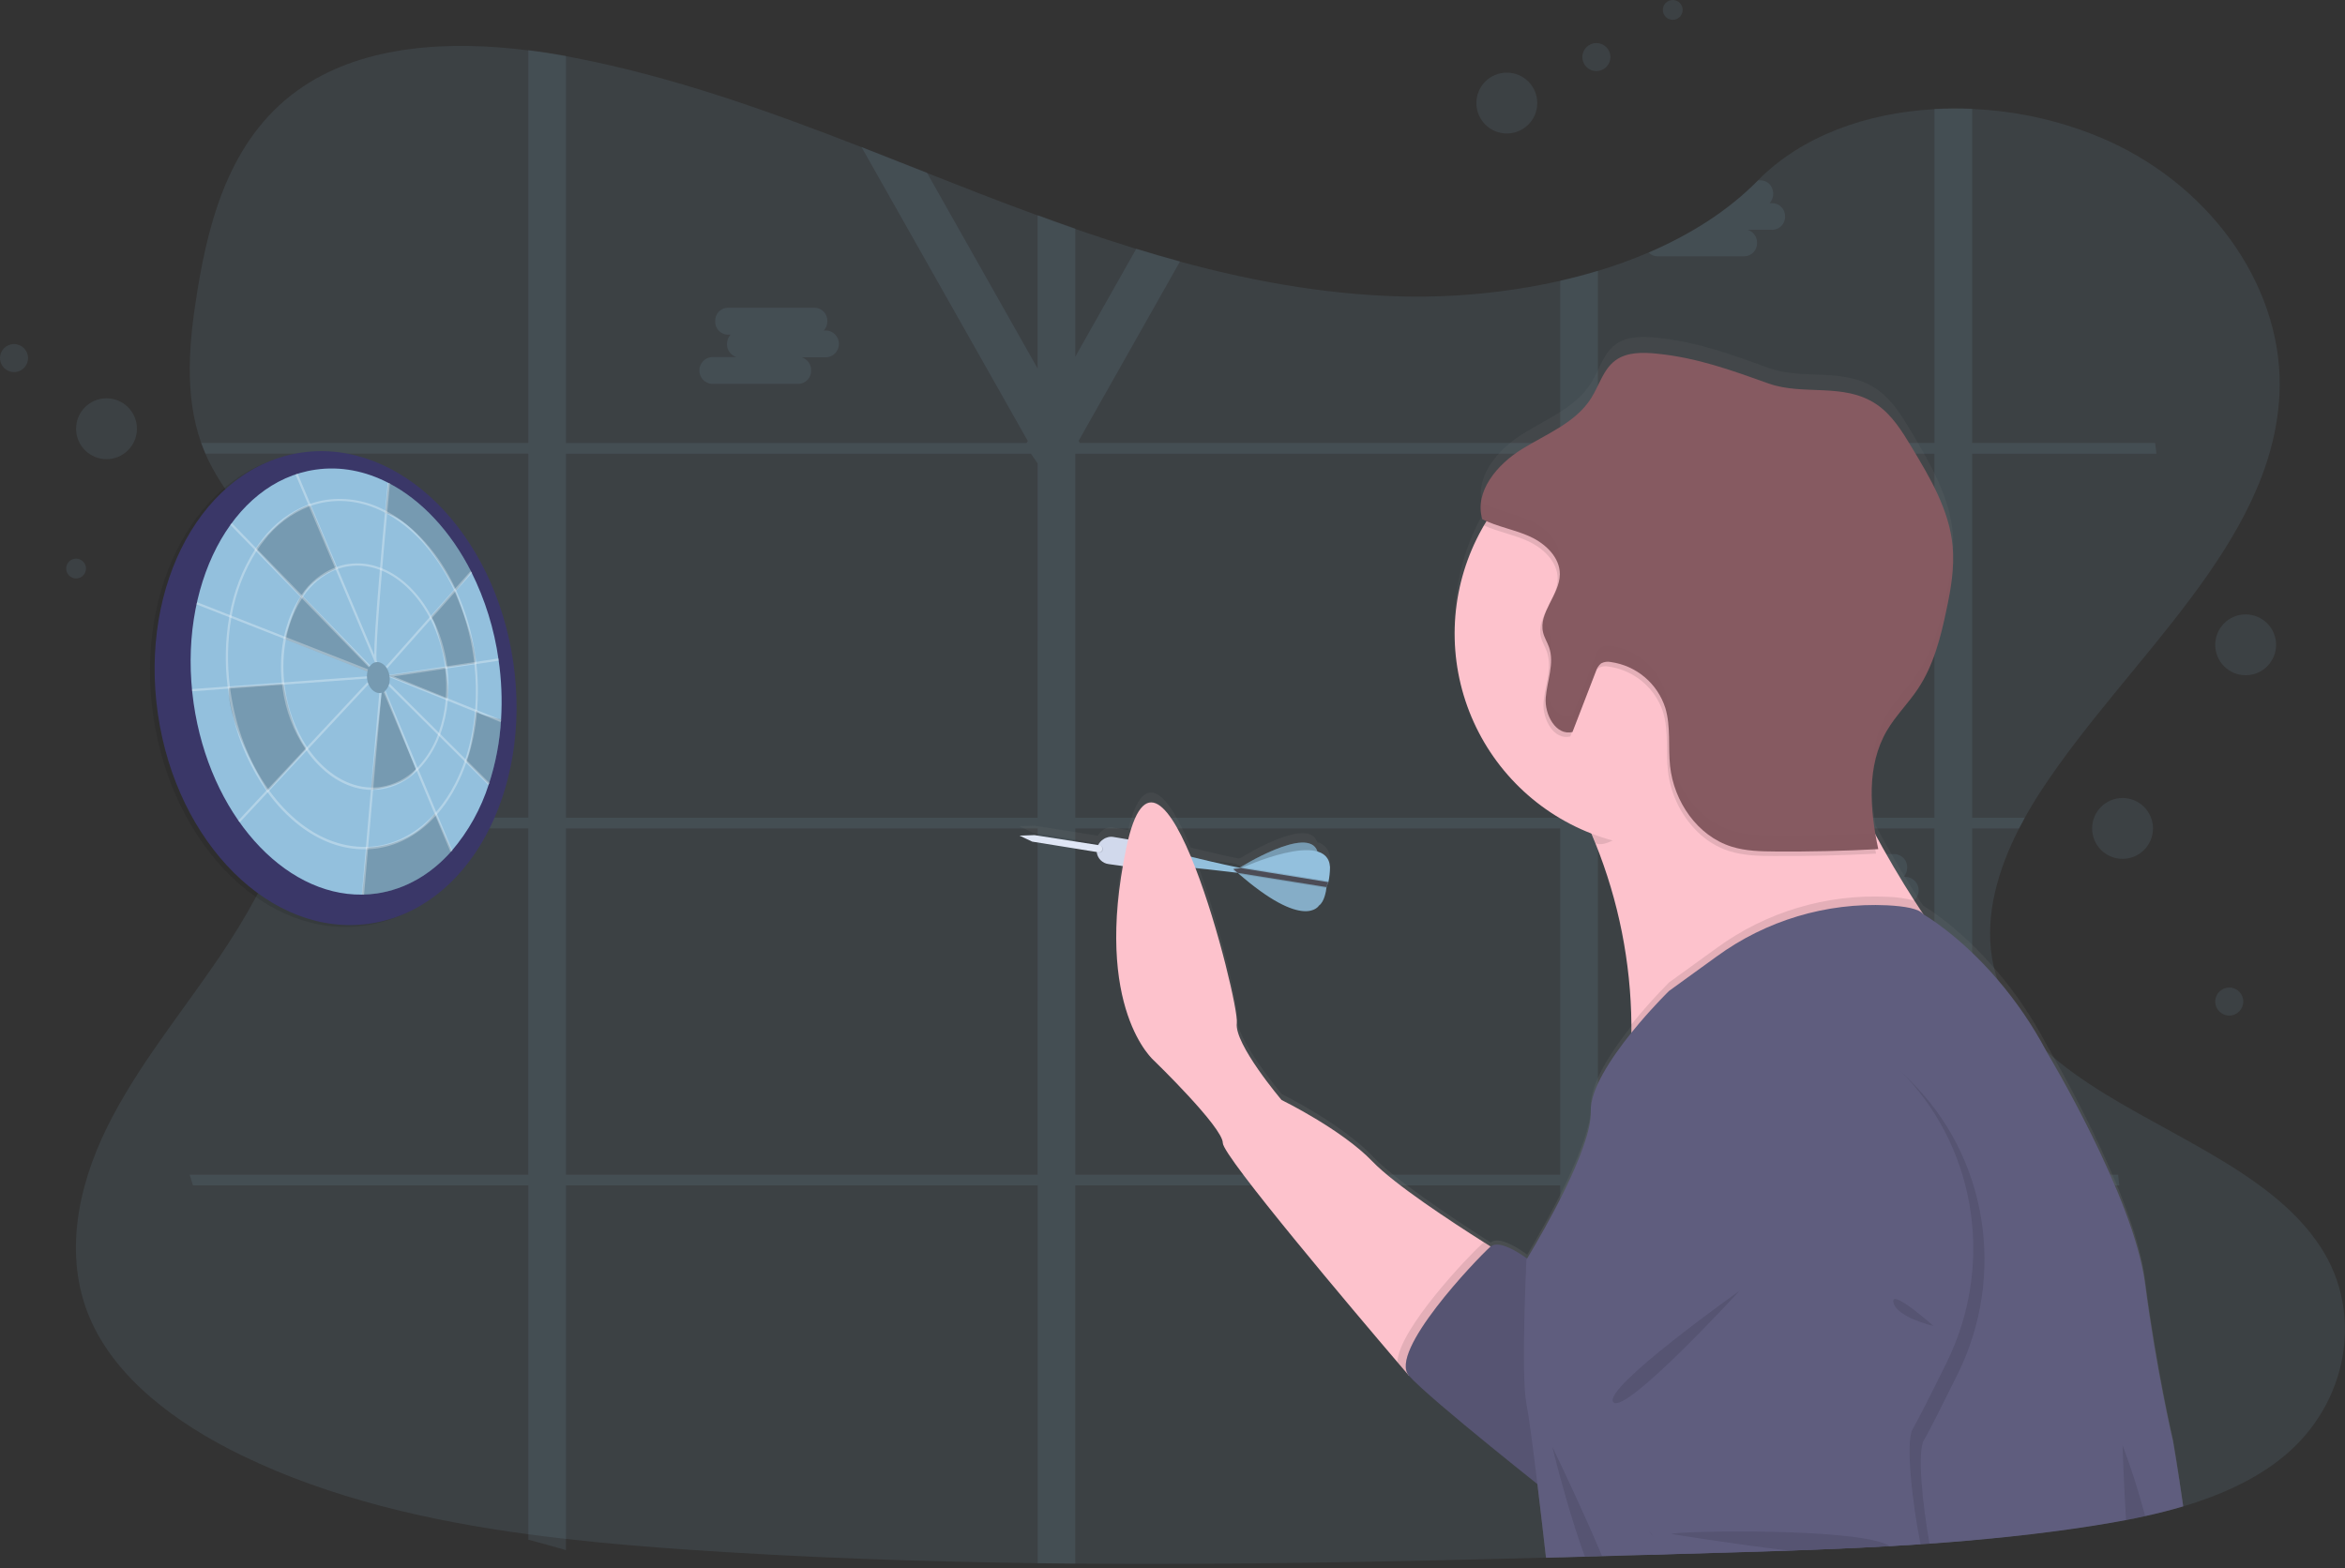 <svg width="450" height="301" viewBox="0 0 450 301" fill="none" xmlns="http://www.w3.org/2000/svg">
<rect x="0" y="0" width="450" height="301" fill="#333333" stroke="none"/>
<g clip-path="url(#clip0)">
<path opacity="0.1" d="M438.347 279.452C433.603 283.385 427.875 286.189 421.691 288.263C420.791 288.571 419.878 288.858 418.952 289.126C416.563 289.837 414.117 290.454 411.65 290.993C410.434 291.265 409.209 291.515 407.984 291.748C405.901 292.149 403.809 292.507 401.731 292.835C394.015 294.047 386.247 294.944 378.441 295.625C376.035 295.838 373.627 296.029 371.217 296.199L370.255 296.268L368.53 296.384L367.469 296.453C365.856 296.561 364.243 296.656 362.635 296.747C356.187 297.109 349.73 297.372 343.274 297.609C338.53 297.773 333.833 297.911 329.115 298.04L319.519 298.321L317.039 298.394L315.952 298.424C313.111 298.511 310.268 298.593 307.421 298.67L306.619 298.692L304.118 298.765L299.373 298.894L297.959 298.933L296.665 298.968C266.548 299.779 236.41 300.369 206.31 300.115C203.901 300.098 201.493 300.072 199.086 300.037C176.737 299.748 154.414 298.968 132.129 297.45C124.297 296.915 116.413 296.268 108.572 295.375C106.157 295.102 103.749 294.804 101.348 294.482C82.087 291.895 63.3 287.53 46.471 279.387C33.796 273.242 22.095 264.499 17.187 252.868C12.232 241.128 14.854 227.944 20.512 216.437C26.171 204.93 34.684 194.618 42.025 183.806C44.548 180.084 46.933 176.206 49.093 172.221C49.223 171.98 49.357 171.734 49.482 171.492C50.589 169.414 51.632 167.309 52.613 165.178C53.544 163.148 54.407 161.098 55.2 159.028C55.439 158.41 55.668 157.793 55.886 157.178C55.912 157.109 55.938 157.04 55.96 156.971C55.981 156.902 56.016 156.816 56.041 156.738C57.437 152.822 58.524 148.803 59.293 144.718L59.397 144.149C59.444 143.877 59.492 143.61 59.535 143.338C59.578 143.066 59.617 142.833 59.656 142.579C60.255 138.75 60.479 134.872 60.324 130.999C60.324 130.857 60.324 130.714 60.324 130.568C60.228 128.583 60.013 126.605 59.677 124.646C59.651 124.478 59.626 124.314 59.591 124.15C59.089 121.34 58.328 118.583 57.318 115.913C57.275 115.796 57.228 115.675 57.18 115.555C57.18 115.503 57.141 115.447 57.12 115.395C56.796 114.571 56.451 113.756 56.072 112.941C56.011 112.803 55.942 112.661 55.878 112.51C55.753 112.247 55.627 111.984 55.494 111.725C54.887 110.486 54.211 109.262 53.467 108.054C52.604 106.618 51.625 105.212 50.62 103.832L50.478 103.638L50.361 103.474C49.042 101.676 47.662 99.907 46.316 98.122C45.259 96.729 44.224 95.327 43.254 93.9L43.081 93.641C41.905 91.918 40.856 90.112 39.942 88.237C39.761 87.853 39.584 87.469 39.42 87.081C39.127 86.4 38.855 85.714 38.613 85.024C35.301 75.665 36.306 65.443 37.897 55.696C40.257 41.214 44.647 25.605 58.237 16.566C70.102 8.669 86.158 7.746 101.365 9.665C103.802 9.967 106.213 10.342 108.589 10.774L109.883 11.019C129.119 14.707 147.31 21.236 165.278 28.228C169.474 29.862 173.662 31.523 177.845 33.175C181.115 34.465 184.385 35.749 187.657 37.026C191.438 38.498 195.248 39.936 199.086 41.339C201.484 42.219 203.892 43.081 206.31 43.926C210.189 45.275 214.094 46.556 218.024 47.769C220.807 48.632 223.605 49.444 226.417 50.206C239.787 53.846 253.502 56.369 267.54 56.856C278.234 57.233 288.931 56.242 299.373 53.907C301.81 53.354 304.225 52.72 306.597 52.005C309.909 51.007 313.163 49.828 316.345 48.472C324.371 45.022 331.586 40.468 337.296 34.671L337.344 34.624C345.801 26.045 358.201 21.685 371.191 20.956C373.597 20.82 376.008 20.807 378.415 20.917C387.447 21.291 396.326 23.369 404.586 27.042C425.132 36.357 438.42 56.08 437.42 75.777C435.966 104.449 408.325 126.457 391.833 151.541C390.668 153.309 389.56 155.134 388.529 156.997C388.149 157.678 387.787 158.364 387.434 159.054C383.371 166.99 380.93 175.559 382.258 183.793C382.489 185.244 382.841 186.674 383.31 188.067C383.513 188.675 383.742 189.283 383.996 189.887C385.889 194.398 388.883 198.224 392.574 201.626C394.248 203.156 396.009 204.588 397.849 205.913C413.237 217.101 435.526 224.157 445.373 239.442C453.61 252.117 450.565 269.304 438.347 279.452Z" fill="#93C0DD"/>
<path opacity="0.1" d="M378.45 225.464V159.007H387.468C387.822 158.317 388.184 157.631 388.563 156.949H378.45V87.081H413.815C413.738 86.395 413.651 85.701 413.565 85.024H378.45V20.87C376.043 20.76 373.632 20.773 371.226 20.909V85.011H306.632V51.97C304.26 52.686 301.845 53.32 299.408 53.872V85.011H207.203L206.983 84.618L226.452 50.172C223.64 49.41 220.842 48.597 218.059 47.735L206.345 68.458V43.875C203.927 43.035 201.519 42.173 199.121 41.287V70.735L177.88 33.153C173.697 31.501 169.509 29.841 165.312 28.206L197.228 84.64L197.003 85.032H108.607V10.73C106.23 10.299 103.82 9.924 101.383 9.622V85.011H38.613C38.855 85.701 39.127 86.387 39.42 87.068H101.383V156.936H55.986C55.964 157.005 55.938 157.074 55.912 157.143C55.694 157.759 55.465 158.376 55.227 158.994H101.374V225.464H36.397C36.598 226.148 36.806 226.834 37.022 227.521H101.383V295.526C103.798 296.164 106.206 296.831 108.607 297.527V227.521H199.125V300.046C201.532 300.08 203.94 300.106 206.349 300.124V227.521H299.408V298.886L304.152 298.756L306.654 298.683V227.521H371.209V296.207C373.618 296.035 376.026 295.844 378.433 295.634V227.521H406.682C406.604 226.835 406.531 226.149 406.458 225.464H378.45ZM199.121 225.464H108.607V159.007H199.125L199.121 225.464ZM199.121 156.949H108.607V87.081H197.831L199.125 88.948L199.121 156.949ZM299.408 225.464H206.345V159.007H299.408V225.464ZM299.408 156.949H206.345V87.081H299.408V156.949ZM371.209 225.464H306.632V159.007H371.209V225.464ZM371.209 156.949H306.632V87.081H371.209V156.949Z" fill="#93C0DD"/>
<path opacity="0.1" d="M342.558 41.52C342.584 42.18 342.347 42.823 341.899 43.308C341.451 43.793 340.828 44.081 340.169 44.108H335.347C335.884 44.266 336.354 44.597 336.684 45.049C337.015 45.501 337.187 46.049 337.176 46.609C337.201 47.269 336.964 47.912 336.516 48.397C336.068 48.882 335.446 49.17 334.786 49.197H318.035C317.724 49.195 317.417 49.13 317.132 49.006C316.847 48.881 316.591 48.7 316.379 48.472C324.405 45.022 331.621 40.468 337.331 34.671L337.378 34.624H337.904C338.222 34.626 338.536 34.694 338.827 34.824C339.117 34.954 339.377 35.143 339.591 35.378C340.037 35.874 340.285 36.518 340.285 37.185C340.285 37.853 340.037 38.497 339.591 38.993H340.156C340.807 39.016 341.423 39.294 341.872 39.766C342.321 40.239 342.567 40.868 342.558 41.52Z" fill="#93C0DD"/>
<path opacity="0.1" d="M158.644 63.447H158.088C158.53 62.954 158.773 62.314 158.769 61.652C158.795 60.993 158.558 60.349 158.11 59.864C157.662 59.379 157.04 59.092 156.38 59.065H139.629C138.969 59.092 138.347 59.379 137.899 59.864C137.451 60.349 137.214 60.993 137.24 61.652C137.214 62.312 137.451 62.955 137.899 63.441C138.347 63.926 138.969 64.213 139.629 64.24H140.19C139.746 64.732 139.502 65.372 139.504 66.034C139.493 66.594 139.666 67.142 139.996 67.594C140.327 68.045 140.796 68.376 141.333 68.536H136.511C135.877 68.605 135.29 68.905 134.864 69.38C134.438 69.855 134.202 70.47 134.202 71.108C134.202 71.746 134.438 72.362 134.864 72.837C135.29 73.311 135.877 73.612 136.511 73.681H153.262C153.922 73.654 154.544 73.367 154.992 72.881C155.44 72.396 155.677 71.753 155.651 71.093C155.668 70.533 155.499 69.984 155.172 69.529C154.844 69.075 154.376 68.741 153.84 68.579H158.662C159.3 68.515 159.892 68.216 160.322 67.74C160.753 67.264 160.991 66.646 160.991 66.004C160.991 65.362 160.753 64.744 160.322 64.268C159.892 63.792 159.3 63.493 158.662 63.429L158.644 63.447Z" fill="#93C0DD"/>
<path opacity="0.1" d="M365.86 168.314H365.3C365.743 167.822 365.986 167.182 365.981 166.52C366.007 165.86 365.77 165.217 365.322 164.732C364.874 164.247 364.252 163.959 363.592 163.932H346.841C346.181 163.96 345.56 164.248 345.112 164.733C344.664 165.218 344.427 165.86 344.451 166.52C344.427 167.179 344.664 167.822 345.112 168.307C345.56 168.791 346.181 169.079 346.841 169.107H347.401C346.959 169.6 346.716 170.24 346.72 170.902C346.708 171.461 346.88 172.009 347.211 172.46C347.541 172.912 348.012 173.241 348.549 173.399H343.727C343.088 173.463 342.497 173.762 342.066 174.238C341.636 174.713 341.397 175.332 341.397 175.974C341.397 176.615 341.636 177.234 342.066 177.71C342.497 178.185 343.088 178.484 343.727 178.548H360.478C361.137 178.52 361.759 178.232 362.206 177.747C362.654 177.263 362.892 176.62 362.867 175.961C362.879 175.401 362.706 174.854 362.375 174.403C362.045 173.951 361.575 173.621 361.039 173.463H365.86C366.499 173.399 367.09 173.1 367.521 172.625C367.951 172.149 368.19 171.53 368.19 170.889C368.19 170.247 367.951 169.628 367.521 169.153C367.09 168.677 366.499 168.378 365.86 168.314Z" fill="#93C0DD"/>
<path opacity="0.1" d="M70.023 177.654C88.86 174.939 101.214 152.497 97.616 127.528C94.018 102.559 75.83 84.518 56.993 87.233C38.156 89.947 25.803 112.389 29.401 137.358C32.999 162.327 51.186 180.368 70.023 177.654Z" fill="black"/>
<path d="M70.915 177.285C89.752 174.571 102.105 152.129 98.507 127.16C94.909 102.19 76.722 84.15 57.885 86.864C39.048 89.578 26.694 112.02 30.292 136.989C33.89 161.959 52.078 180 70.915 177.285Z" fill="#3A3768"/>
<path d="M96.155 138.089C95.909 142.318 95.117 146.497 93.8 150.523C92.308 155.215 89.891 159.56 86.693 163.302C82.811 167.74 77.877 170.677 72.279 171.497C71.355 171.628 70.423 171.7 69.489 171.712C54.351 171.919 40.213 156.186 37.164 135.023C33.942 112.57 44.401 92.451 60.557 90.143C65.366 89.449 70.131 90.406 74.543 92.692C80.896 95.97 86.516 101.999 90.449 109.788C93.088 115.076 94.852 120.756 95.672 126.608C96.228 130.409 96.39 134.256 96.155 138.089Z" fill="#93C0DD"/>
<path d="M73.267 132.582L71.18 151.597C71.18 151.597 77.856 150.972 79.805 147.634L73.651 132.263L73.267 132.582Z" fill="#93C0DD"/>
<path opacity="0.2" d="M73.267 132.582L71.18 151.597C71.18 151.597 77.856 150.972 79.805 147.634L73.651 132.263L73.267 132.582Z" fill="black"/>
<path opacity="0.2" d="M43.892 131.948L54.394 131.24C54.394 131.24 55.485 139.219 58.802 143.709L51.345 151.817C51.345 151.817 43.612 139.495 43.892 131.948Z" fill="black"/>
<path opacity="0.3" d="M70.487 130.959L45.715 157.523L46.03 157.818L70.802 131.253L70.487 130.959Z" fill="white"/>
<path opacity="0.3" d="M36.87 132.69L36.836 132.258L71.287 129.748L71.322 130.175L36.87 132.69Z" fill="white"/>
<path opacity="0.2" d="M90.441 109.771L87.46 113.385C80.09 99.278 73.939 98.484 73.939 98.484L74.535 92.671C80.896 95.953 86.516 101.982 90.441 109.771Z" fill="black"/>
<path opacity="0.2" d="M57.84 114.252L71.443 128.485L70.49 128.886L54.67 122.666C54.67 122.666 55.938 117.607 57.84 114.252Z" fill="black"/>
<path opacity="0.3" d="M37.827 115.588L37.669 115.989L70.489 128.884L70.646 128.483L37.827 115.588Z" fill="white"/>
<path opacity="0.2" d="M74.393 129.666L85.485 128.096C85.485 128.096 86.266 132.685 85.852 134.027C85.839 134.068 85.823 134.108 85.804 134.147L74.393 129.666Z" fill="black"/>
<path opacity="0.2" d="M49.098 105.385C49.098 105.385 53.734 98.687 59.509 96.91L64.615 109.12C64.615 109.12 59.638 110.961 57.896 114.636L49.098 105.385Z" fill="black"/>
<path opacity="0.3" d="M72.512 127.363L72.141 127.316C72.059 127.316 71.968 127.29 71.908 127.031L56.705 91.062L57.102 90.894L71.813 125.707C71.813 123.771 72.046 119.458 72.853 109.844C73.564 101.357 74.392 92.774 74.401 92.688L74.832 92.731C73.599 105.501 71.951 124.646 72.279 126.802L72.512 127.363Z" fill="white"/>
<path opacity="0.3" d="M44.498 100.415L44.188 100.715L70.78 128.079L71.089 127.778L44.498 100.415Z" fill="white"/>
<path opacity="0.2" d="M82.621 118.466L87.266 113.204C87.266 113.204 91.678 124.085 91.182 127.32L85.666 128.096C85.666 128.096 83.682 118.759 82.621 118.466Z" fill="black"/>
<path opacity="0.3" d="M90.281 109.639L73.965 128.01L74.287 128.296L90.603 109.925L90.281 109.639Z" fill="white"/>
<path opacity="0.3" d="M85.869 128.291L85.843 128.062C85.843 127.993 85.843 127.928 85.813 127.864C85.783 127.799 85.813 127.687 85.779 127.596C85.338 124.446 84.373 121.392 82.924 118.561C82.876 118.47 82.829 118.38 82.777 118.289C82.757 118.244 82.734 118.201 82.708 118.16C80.388 113.847 77.058 110.625 73.345 109.103C73.207 109.042 73.069 108.99 72.913 108.939C70.991 108.204 68.914 107.968 66.875 108.253C66.117 108.361 65.372 108.544 64.65 108.801C64.594 108.815 64.539 108.834 64.486 108.857L64.24 108.947C61.643 110.018 59.424 111.837 57.866 114.174L57.818 114.244L57.693 114.429C57.666 114.463 57.642 114.499 57.62 114.537C57.439 114.808 57.262 115.085 57.094 115.373C56.926 115.662 56.775 115.926 56.624 116.236C55.65 118.105 54.939 120.099 54.51 122.162C54.476 122.304 54.446 122.451 54.42 122.593C53.888 125.367 53.775 128.205 54.084 131.012L54.109 131.266C54.109 131.322 54.109 131.383 54.131 131.439C54.161 131.676 54.191 131.913 54.226 132.151C54.791 136.284 56.28 140.238 58.582 143.718C58.608 143.761 58.638 143.8 58.668 143.843C58.698 143.886 58.776 144.002 58.836 144.08C58.983 144.296 59.134 144.511 59.293 144.71C62.312 148.725 66.354 151.282 70.589 151.584C70.774 151.584 70.964 151.606 71.154 151.61H71.585C72.093 151.606 72.6 151.567 73.103 151.494C75.692 151.088 78.088 149.881 79.956 148.043C80.069 147.94 80.181 147.832 80.288 147.72C82.049 145.896 83.421 143.733 84.321 141.363C84.381 141.216 84.437 141.07 84.493 140.932C85.247 138.863 85.731 136.706 85.934 134.514L85.973 134.061C86.129 132.139 86.094 130.206 85.869 128.291ZM84.183 140.604C84.131 140.755 84.075 140.906 84.019 141.035C83.159 143.361 81.839 145.489 80.138 147.293C80.03 147.405 79.922 147.517 79.81 147.621C77.986 149.45 75.626 150.649 73.073 151.045C72.603 151.115 72.129 151.152 71.654 151.157H71.223C66.793 151.067 62.55 148.397 59.431 144.119L59.164 143.743C59.078 143.623 58.996 143.502 58.918 143.377C56.681 139.971 55.236 136.107 54.687 132.069C54.653 131.84 54.623 131.611 54.597 131.387C54.597 131.241 54.562 131.098 54.549 130.956C54.247 128.214 54.353 125.442 54.864 122.731C54.89 122.585 54.916 122.442 54.95 122.3C55.37 120.25 56.074 118.268 57.042 116.413L57.327 115.891C57.529 115.533 57.758 115.184 57.961 114.852C58.025 114.752 58.09 114.653 58.159 114.558C58.173 114.533 58.189 114.508 58.207 114.485C59.723 112.184 61.896 110.392 64.443 109.34L64.848 109.189C66.309 108.684 67.857 108.48 69.398 108.589C70.596 108.68 71.775 108.944 72.896 109.374L73.328 109.542C76.942 111.061 80.172 114.252 82.423 118.492C82.497 118.625 82.566 118.763 82.635 118.901C84.012 121.655 84.93 124.615 85.352 127.665L85.391 127.928C85.391 127.98 85.391 128.036 85.391 128.088C85.391 128.14 85.412 128.265 85.421 128.355C85.645 130.191 85.69 132.044 85.555 133.889C85.555 133.936 85.555 133.983 85.555 134.027L85.529 134.341C85.351 136.478 84.898 138.583 84.183 140.604Z" fill="white"/>
<path opacity="0.2" d="M96.155 138.089C95.909 142.318 95.118 146.497 93.8 150.523L89.371 146.042C90.579 144.222 91.32 136.381 91.32 136.381L91.575 136.558C91.799 137.037 94.249 137.662 96.155 138.089Z" fill="black"/>
<path opacity="0.3" d="M74.779 131.23L74.475 131.536L93.664 150.626L93.969 150.32L74.779 131.23Z" fill="white"/>
<path opacity="0.3" d="M96.052 138.594L73.927 129.649L95.638 126.384L95.702 126.811L75.553 129.839L96.211 138.193L96.052 138.594Z" fill="white"/>
<path opacity="0.2" d="M86.693 163.32C82.812 167.758 77.878 170.695 72.28 171.514C71.355 171.646 70.423 171.718 69.489 171.73L70.395 162.673C70.395 162.673 78.689 162.798 83.493 156.104L86.693 163.32Z" fill="black"/>
<path opacity="0.3" d="M74.011 132.664L73.613 132.83L86.436 163.468L86.834 163.302L74.011 132.664Z" fill="white"/>
<path opacity="0.3" d="M72.788 132.983L69.429 171.696L69.858 171.733L73.218 133.02L72.788 132.983Z" fill="white"/>
<path opacity="0.3" d="M91.433 127.454C91.433 127.311 91.402 127.169 91.381 127.022C91.342 126.669 91.294 126.315 91.243 125.962C90.628 121.598 89.386 117.346 87.555 113.338V113.299L87.374 112.915C84.213 106.252 79.589 101.05 74.332 98.195C74.228 98.135 74.121 98.079 74.013 98.023L73.922 97.975C70.494 96.128 66.569 95.411 62.709 95.927C61.636 96.082 60.581 96.337 59.556 96.69L59.151 96.837C55.672 98.199 52.633 100.488 50.365 103.457C49.934 104 49.522 104.567 49.128 105.156C49.046 105.277 48.964 105.398 48.886 105.523C46.479 109.338 44.84 113.587 44.06 118.03C44.03 118.172 44.004 118.315 43.982 118.461C43.226 122.853 43.123 127.332 43.676 131.754C43.676 131.896 43.711 132.038 43.732 132.185C43.754 132.332 43.784 132.595 43.814 132.802C43.862 133.134 43.913 133.47 43.969 133.798C43.969 133.798 43.969 133.798 43.969 133.828C44.181 135.122 44.444 136.377 44.754 137.611C44.752 137.623 44.752 137.637 44.754 137.649C45.979 142.703 48.135 147.484 51.111 151.748C51.193 151.869 51.275 151.985 51.366 152.106C52.213 153.273 53.135 154.384 54.126 155.431C54.704 156.044 55.299 156.617 55.903 157.156C59.815 160.663 64.184 162.655 68.613 162.97C69.131 163.005 69.653 163.018 70.17 163.005H70.351C70.436 163.009 70.521 163.009 70.606 163.005C71.183 162.983 71.759 162.931 72.331 162.849C76.575 162.237 80.417 160.098 83.544 156.66C83.583 156.622 83.618 156.579 83.652 156.54L83.863 156.307C85.371 154.573 86.656 152.658 87.689 150.605C88.367 149.276 88.955 147.903 89.449 146.495C89.478 146.42 89.504 146.344 89.526 146.266C89.556 146.192 89.582 146.115 89.604 146.038C90.61 143.042 91.253 139.936 91.519 136.787C91.519 136.718 91.519 136.653 91.54 136.584C91.562 136.515 91.54 136.42 91.562 136.338C91.651 135.165 91.697 133.979 91.7 132.78C91.711 131.001 91.622 129.223 91.433 127.454ZM91.135 136.606C90.885 139.696 90.269 142.745 89.298 145.689C89.249 145.838 89.197 145.982 89.142 146.12C88.641 147.578 88.039 148.999 87.34 150.372C86.354 152.329 85.134 154.16 83.708 155.824C83.609 155.945 83.501 156.065 83.393 156.182C80.288 159.632 76.493 161.788 72.283 162.388C71.74 162.466 71.197 162.517 70.653 162.543H70.222C65.309 162.647 60.401 160.615 56.071 156.682C55.524 156.186 54.984 155.656 54.454 155.099C53.458 154.044 52.53 152.926 51.676 151.752L51.551 151.571L51.422 151.39C47.76 146.215 45.255 139.745 44.241 132.703C44.211 132.508 44.185 132.314 44.159 132.12C44.159 132.047 44.159 131.974 44.129 131.896C44.099 131.818 44.129 131.762 44.107 131.693C43.559 127.336 43.653 122.921 44.388 118.591L44.465 118.16C45.229 113.773 46.84 109.577 49.209 105.807C49.253 105.736 49.3 105.662 49.352 105.588C49.382 105.536 49.416 105.484 49.451 105.437C49.831 104.863 50.232 104.311 50.646 103.785C52.88 100.83 55.89 98.552 59.34 97.203L59.629 97.1L59.75 97.057C60.74 96.718 61.759 96.472 62.795 96.323C63.986 96.154 65.192 96.11 66.392 96.194C69.017 96.401 71.57 97.155 73.888 98.407L73.974 98.45L74.297 98.627C77.273 100.319 79.906 102.553 82.061 105.212C84.069 107.663 85.759 110.359 87.089 113.234C87.111 113.273 87.128 113.316 87.145 113.355L87.288 113.657C89.055 117.579 90.257 121.732 90.859 125.992C90.911 126.345 90.958 126.695 91.001 127.048C91.001 127.135 91.001 127.217 91.031 127.303C91.062 127.389 91.031 127.419 91.031 127.48C91.359 130.343 91.416 133.231 91.2 136.105C91.174 136.287 91.152 136.453 91.135 136.606Z" fill="white"/>
<path d="M73.027 133.004C74.213 132.833 74.984 131.372 74.748 129.74C74.513 128.109 73.361 126.925 72.175 127.096C70.99 127.267 70.219 128.728 70.454 130.359C70.689 131.991 71.841 133.175 73.027 133.004Z" fill="#93C0DD"/>
<path opacity="0.2" d="M73.027 133.004C74.213 132.833 74.984 131.372 74.748 129.74C74.513 128.109 73.361 126.925 72.175 127.096C70.99 127.267 70.219 128.728 70.454 130.359C70.689 131.991 71.841 133.175 73.027 133.004Z" fill="black"/>
<path opacity="0.1" d="M289.156 25.619C292.381 25.619 294.996 23.004 294.996 19.779C294.996 16.554 292.381 13.939 289.156 13.939C285.931 13.939 283.316 16.554 283.316 19.779C283.316 23.004 285.931 25.619 289.156 25.619Z" fill="#93C0DD"/>
<path opacity="0.1" d="M20.439 88.129C23.664 88.129 26.279 85.515 26.279 82.29C26.279 79.064 23.664 76.45 20.439 76.45C17.214 76.45 14.6 79.064 14.6 82.29C14.6 85.515 17.214 88.129 20.439 88.129Z" fill="#93C0DD"/>
<path opacity="0.1" d="M430.937 129.606C434.162 129.606 436.777 126.991 436.777 123.766C436.777 120.541 434.162 117.927 430.937 117.927C427.712 117.927 425.098 120.541 425.098 123.766C425.098 126.991 427.712 129.606 430.937 129.606Z" fill="#93C0DD"/>
<path opacity="0.1" d="M407.311 164.846C410.536 164.846 413.151 162.232 413.151 159.007C413.151 155.782 410.536 153.167 407.311 153.167C404.086 153.167 401.472 155.782 401.472 159.007C401.472 162.232 404.086 164.846 407.311 164.846Z" fill="#93C0DD"/>
<path opacity="0.1" d="M306.343 13.646C307.829 13.646 309.034 12.441 309.034 10.955C309.034 9.468 307.829 8.263 306.343 8.263C304.856 8.263 303.651 9.468 303.651 10.955C303.651 12.441 304.856 13.646 306.343 13.646Z" fill="#93C0DD"/>
<path opacity="0.1" d="M2.691 71.421C4.178 71.421 5.382 70.216 5.382 68.73C5.382 67.243 4.178 66.039 2.691 66.039C1.205 66.039 0 67.243 0 68.73C0 70.216 1.205 71.421 2.691 71.421Z" fill="#93C0DD"/>
<path opacity="0.1" d="M427.789 194.929C429.275 194.929 430.48 193.724 430.48 192.237C430.48 190.751 429.275 189.546 427.789 189.546C426.303 189.546 425.098 190.751 425.098 192.237C425.098 193.724 426.303 194.929 427.789 194.929Z" fill="#93C0DD"/>
<path opacity="0.1" d="M320.998 3.804C322.048 3.804 322.9 2.952 322.9 1.902C322.9 0.852 322.048 0 320.998 0C319.947 0 319.096 0.852 319.096 1.902C319.096 2.952 319.947 3.804 320.998 3.804Z" fill="#93C0DD"/>
<path opacity="0.1" d="M14.599 111.03C15.65 111.03 16.501 110.179 16.501 109.128C16.501 108.078 15.65 107.226 14.599 107.226C13.549 107.226 12.697 108.078 12.697 109.128C12.697 110.179 13.549 111.03 14.599 111.03Z" fill="#93C0DD"/>
<path d="M417.015 276.368C417.015 276.368 413.789 262.494 411.641 245.626C409.493 228.759 392.841 200.729 392.841 200.729C392.768 200.587 392.69 200.44 392.613 200.298C390.031 195.398 386.925 190.792 383.349 186.562C376.017 177.906 369.366 174.016 369.034 173.826C368.508 173.024 367.943 172.139 367.348 171.195C365.114 167.663 362.457 163.22 359.921 158.424C359.921 158.312 359.882 158.205 359.861 158.092C358.731 151.261 358.688 144.076 362.086 138.176C363.764 135.264 366.184 132.866 368.029 130.063C371.048 125.491 372.42 120.036 373.528 114.653C374.309 110.888 374.982 107.05 374.783 103.216C374.783 103.155 374.783 103.099 374.783 103.043C374.783 102.776 374.749 102.508 374.723 102.241C374.089 95.288 370.445 89.043 366.891 83.061C365.019 79.913 363.052 76.665 360.038 74.63C353.767 70.399 346.081 73.047 339.379 70.623C332.259 68.035 325.75 65.625 318 64.831C315.253 64.551 312.234 64.482 310.008 66.125C307.671 67.85 306.895 70.998 305.342 73.487C302.379 78.231 296.79 80.388 292.071 83.372C288.487 85.619 285.05 89.212 284.308 93.166C284.308 93.166 284.308 93.145 284.308 93.132C284.23 93.559 284.184 93.992 284.17 94.426C284.17 94.452 284.17 94.482 284.17 94.508V94.637C284.156 95.435 284.263 96.231 284.489 96.996C284.757 97.134 285.028 97.255 285.304 97.376C285.132 97.656 284.959 97.937 284.796 98.239L284.433 98.881C281.552 104.079 279.807 109.83 279.314 115.753C278.821 121.675 279.59 127.635 281.572 133.238C283.554 138.842 286.702 143.96 290.81 148.256C294.917 152.551 299.889 155.926 305.398 158.157C305.652 158.778 305.916 159.421 306.174 160.085C310.626 171.287 312.966 183.216 313.075 195.269C313.075 195.381 313.075 195.494 313.075 195.606C313.075 196.037 313.075 196.468 313.075 196.921C309.193 201.838 305.169 207.936 305.312 212.154C305.545 219.219 296.125 235.655 293.585 239.951L293.076 240.813C290.54 238.976 287.526 237.324 286.063 238.484L284.839 237.699C278.645 233.723 267.587 226.356 263.417 221.953C257.508 215.695 245.958 209.98 245.958 209.98C245.958 209.98 236.828 199.095 237.367 195.015C237.634 192.983 233.968 176.767 229.427 164.868C232.744 165.217 236.151 165.636 237.19 165.765L237.445 165.989L237.803 166.045C250.357 177.078 253.105 172.161 253.105 172.161C254.131 171.467 254.48 169.375 254.58 168.573C254.58 168.495 254.58 168.435 254.58 168.383H254.644C254.644 168.318 254.644 168.266 254.644 168.223C254.671 168.176 254.694 168.127 254.713 168.077L254.743 168.021L254.765 167.977C254.765 167.943 254.795 167.904 254.812 167.865C254.885 167.729 254.942 167.584 254.981 167.434H254.946C255.111 166.532 255.199 165.617 255.209 164.7C255.212 163.991 254.973 163.302 254.53 162.748C254.088 162.194 253.469 161.808 252.777 161.655C252.777 161.633 252.777 161.612 252.755 161.586C251.125 156.738 239.269 163.928 237.958 164.743L237.639 164.777C235.262 164.303 231.601 163.436 228.5 162.686C224.295 152.455 219.525 146.728 216.467 159.317L213.655 158.834C213.305 158.771 212.946 158.781 212.601 158.862C212.255 158.944 211.93 159.096 211.645 159.309C211.249 159.6 210.921 159.974 210.683 160.404L198.482 158.472L195.605 158.571L198.042 159.749L198.223 159.835L210.424 161.823C210.499 162.399 210.761 162.935 211.17 163.347C211.579 163.76 212.113 164.026 212.689 164.105L215.427 164.501C210.537 193.048 221.465 202.364 221.465 202.364C221.465 202.364 234.624 215.268 234.624 218.322C234.624 220.909 260.311 251.647 268.118 260.924C269.515 262.589 270.343 263.564 270.343 263.564C273.41 267.087 288.155 279.124 295.017 284.671C295.69 290.277 296.311 295.884 296.669 298.959L297.963 298.925L304.1 298.757L307.404 298.657C310.25 298.58 313.094 298.498 315.934 298.411L317.021 298.381L319.501 298.304C322.701 298.212 325.9 298.117 329.097 298.019C333.816 297.877 338.534 297.739 343.256 297.588C349.726 297.359 356.169 297.096 362.617 296.725C364.226 296.635 365.839 296.54 367.452 296.432L368.513 296.359L370.238 296.242C380.787 295.496 391.293 294.422 401.722 292.766C403.8 292.434 405.892 292.072 407.975 291.662C409.2 291.429 410.425 291.174 411.641 290.898C414.108 290.351 416.554 289.725 418.943 289.005C417.925 281.716 417.015 276.368 417.015 276.368Z" fill="url(#paint0_linear)"/>
<path d="M239.131 167.589L237.527 167.533C237.527 167.533 226.645 166.183 223.16 166.101C222.809 166.051 222.451 166.079 222.112 166.183L222.884 163.069L223.829 163.302C227.145 164.122 238.139 166.813 239.907 166.873C241.999 166.942 239.131 167.589 239.131 167.589Z" fill="#93C0DD"/>
<path d="M237.867 166.554C237.867 166.554 251.065 158.299 252.79 163.367C254.515 168.435 250.017 169.181 250.017 169.181L237.867 166.554Z" fill="#93C0DD"/>
<path opacity="0.2" d="M237.867 166.554C237.867 166.554 251.065 158.299 252.79 163.367C254.515 168.435 250.017 169.181 250.017 169.181L237.867 166.554Z" fill="black"/>
<path d="M253.101 173.813C253.101 173.813 250.319 178.738 237.51 167.533L237.687 167.305L238.217 166.619C238.217 166.619 254.796 158.998 255.227 166.442C255.221 167.41 255.117 168.376 254.916 169.323C254.87 169.529 254.78 169.723 254.653 169.892L254.593 169.948C254.593 169.948 254.593 170.065 254.559 170.263C254.477 171.057 254.127 173.118 253.101 173.813Z" fill="#93C0DD"/>
<path opacity="0.1" d="M253.101 173.813C253.101 173.813 250.319 178.738 237.51 167.533L237.687 167.305L237.984 166.999L254.653 169.892L254.593 169.949C254.593 169.949 254.593 170.065 254.559 170.263C254.477 171.057 254.127 173.118 253.101 173.813Z" fill="black"/>
<path opacity="0.1" d="M254.662 170.086L237.609 167.344L236.746 166.61L238.307 166.429L255.002 169.133C254.959 169.368 254.848 169.585 254.683 169.759C254.683 169.759 254.688 169.888 254.662 170.086Z" fill="black"/>
<path opacity="0.1" d="M254.494 170.44L237.441 167.71L236.578 166.981L238.135 166.796L254.847 169.5C254.804 169.736 254.692 169.954 254.524 170.125C254.524 170.125 254.52 170.246 254.494 170.44Z" fill="black"/>
<path d="M254.575 170.263L237.509 167.533L236.646 166.804L238.203 166.619L254.903 169.323C254.855 169.557 254.743 169.774 254.579 169.948C254.579 169.948 254.601 170.065 254.575 170.263Z" fill="#4C4C56"/>
<path opacity="0.1" d="M223.16 166.101C222.809 166.051 222.451 166.079 222.112 166.183L222.884 163.069L223.829 163.302C223.723 164.259 223.498 165.2 223.16 166.101Z" fill="black"/>
<path d="M223.277 162.271L213.698 160.65C213.349 160.587 212.991 160.597 212.645 160.678C212.3 160.759 211.974 160.909 211.689 161.12C211.295 161.375 210.974 161.727 210.757 162.143C210.54 162.558 210.435 163.023 210.451 163.492C210.506 164.086 210.762 164.644 211.177 165.073C211.592 165.502 212.14 165.776 212.732 165.851L222.337 167.214C222.337 167.214 224.071 162.983 223.277 162.271Z" fill="#D1D9EC"/>
<path opacity="0.1" d="M195.816 160.477L198.697 160.374L211.114 162.319C211.205 162.333 211.293 162.365 211.371 162.414C211.449 162.462 211.517 162.526 211.57 162.601C211.623 162.677 211.661 162.762 211.68 162.852C211.7 162.942 211.701 163.035 211.683 163.126C211.649 163.299 211.548 163.453 211.403 163.555C211.257 163.656 211.078 163.697 210.903 163.669L198.262 161.638L195.816 160.477Z" fill="black"/>
<path d="M195.64 160.391L198.516 160.292L210.937 162.233C211.027 162.247 211.113 162.28 211.19 162.328C211.268 162.376 211.334 162.439 211.387 162.513C211.44 162.588 211.477 162.672 211.497 162.76C211.517 162.849 211.518 162.941 211.502 163.031C211.469 163.204 211.369 163.359 211.224 163.461C211.08 163.563 210.901 163.605 210.726 163.578L198.081 161.543L195.64 160.391Z" fill="#DFE6F5"/>
<path d="M289.173 241.214L270.373 264.042C270.373 264.042 269.545 263.08 268.148 261.433C260.342 252.277 234.654 221.953 234.654 219.382C234.654 216.363 221.496 203.615 221.496 203.615C221.496 203.615 209.678 193.695 216.122 162.78C222.565 131.866 237.876 192.332 237.341 196.36C236.806 200.389 245.932 211.132 245.932 211.132C245.932 211.132 257.482 216.773 263.391 222.949C267.548 227.297 278.62 234.568 284.813 238.476C287.426 240.149 289.173 241.214 289.173 241.214Z" fill="#FDC2CC"/>
<path opacity="0.1" d="M289.173 241.214L270.373 264.042C270.373 264.042 269.545 263.08 268.147 261.433C268.449 255.041 281.949 240.938 284.338 238.795C284.479 238.669 284.639 238.567 284.812 238.493C287.426 240.149 289.173 241.214 289.173 241.214Z" fill="black"/>
<path d="M297.23 244.975C297.23 244.975 288.634 236.919 285.952 239.338C283.269 241.758 266.345 259.479 270.373 264.046C274.402 268.614 298.571 287.672 298.571 287.672L297.23 244.975Z" fill="#5F5D7E"/>
<path opacity="0.1" d="M297.23 244.975C297.23 244.975 288.634 236.919 285.952 239.338C283.269 241.758 266.345 259.479 270.373 264.046C274.402 268.614 298.571 287.672 298.571 287.672L297.23 244.975Z" fill="black"/>
<path d="M372.696 180.787C372.696 180.787 364.307 188.882 353.801 197.663L353.404 197.991L352.792 198.5C336.032 212.361 314.433 227.318 312.208 214.518C311.959 212.847 311.948 211.149 312.178 209.476C312.204 209.23 312.238 208.976 312.273 208.717C312.307 208.458 312.342 208.216 312.367 207.971C312.786 204.745 313.018 201.498 313.062 198.245C313.062 197.697 313.062 197.154 313.062 196.615C312.951 184.708 310.611 172.928 306.161 161.883C305.902 161.228 305.639 160.59 305.385 159.981C301.935 151.752 298.558 146.948 298.558 146.948C298.558 146.948 303.548 143.929 310.465 140.047C313.006 138.633 315.8 137.11 318.707 135.584C334.665 127.217 353.853 118.85 351.196 128.683C349.941 133.337 351.106 139.513 353.417 145.978C353.547 146.336 353.676 146.685 353.81 147.039C355.308 150.945 357.037 154.76 358.985 158.463L359.115 158.713C361.888 164.027 364.877 168.991 367.352 172.851C367.947 173.783 368.512 174.654 369.038 175.439C371.208 178.76 372.696 180.787 372.696 180.787Z" fill="#FDC2CC"/>
<path opacity="0.1" d="M353.823 147.038C353.698 147.224 353.565 147.409 353.431 147.591C349.403 153.068 344.741 156.328 339.199 158.166C335.377 159.438 331.125 160.037 326.359 160.227C325.173 160.27 323.961 160.292 322.71 160.292C319.828 160.297 316.948 160.131 314.085 159.796C312.58 159.559 311.005 160.572 309.483 161.314C308.349 161.862 307.24 162.263 306.205 161.883C305.946 161.228 305.683 160.59 305.429 159.981C301.979 151.752 298.602 146.948 298.602 146.948C298.602 146.948 303.592 143.929 310.509 140.047C313.05 138.633 315.844 137.11 318.751 135.584C334.709 127.217 353.897 118.85 351.24 128.683C349.985 133.337 351.149 139.513 353.461 145.978C353.56 146.335 353.69 146.685 353.823 147.038Z" fill="black"/>
<path d="M361.418 121.627C361.418 122.257 361.418 122.878 361.375 123.499C360.962 132.631 357.519 141.365 351.59 148.322C345.661 155.279 337.583 160.063 328.632 161.918C323.735 162.925 318.697 163.038 313.761 162.25C312.307 162.023 310.867 161.715 309.448 161.327C308.074 160.954 306.721 160.509 305.394 159.994C299.904 157.86 294.935 154.573 290.825 150.354C286.714 146.135 283.556 141.083 281.565 135.54C279.573 129.996 278.795 124.09 279.281 118.22C279.768 112.349 281.509 106.652 284.386 101.512L284.748 100.878C289.308 93.074 296.311 86.989 304.674 83.562C313.038 80.135 322.297 79.558 331.022 81.919C339.746 84.28 347.45 89.448 352.944 96.625C358.438 103.802 361.416 112.589 361.418 121.627Z" fill="#FDC2CC"/>
<path opacity="0.1" d="M372.696 180.787C372.696 180.787 307.434 243.897 312.269 208.717C312.817 204.706 313.085 200.663 313.071 196.615C315.336 193.815 317.741 191.132 320.278 188.576L329.447 181.947C338.901 175.046 350.429 171.583 362.121 172.131C363.885 172.176 365.638 172.417 367.348 172.851C370.423 177.668 372.696 180.787 372.696 180.787Z" fill="black"/>
<path d="M418.952 289.134C416.562 289.846 414.117 290.463 411.65 291.002C410.434 291.274 409.209 291.524 407.984 291.757C405.901 292.158 403.809 292.516 401.73 292.843C391.319 294.478 380.813 295.539 370.246 296.294L368.521 296.41L367.46 296.479C365.847 296.587 364.234 296.682 362.626 296.772C356.178 297.135 349.722 297.398 343.265 297.635C338.521 297.799 333.824 297.937 329.106 298.066L319.51 298.347L317.03 298.42L315.943 298.45C313.102 298.536 310.259 298.618 307.412 298.696L304.109 298.791L297.971 298.959L296.678 298.994C296.333 295.949 295.699 290.415 295.026 284.891L294.87 283.597C294.129 277.503 293.361 271.65 292.917 269.433C291.843 264.064 292.917 241.771 292.917 241.771L293.033 241.585L293.542 240.723C296.082 236.483 305.502 220.258 305.269 213.284C305.131 209.122 309.15 203.101 313.032 198.249C313.541 197.62 314.045 197.007 314.541 196.425C317.634 192.789 320.282 190.202 320.282 190.202L329.447 183.568C338.906 176.675 350.434 173.215 362.125 173.761C365.576 173.938 368.327 174.421 369.026 175.46C369.323 175.629 376.008 179.467 383.34 188.032C386.911 192.202 390.018 196.749 392.604 201.592C392.682 201.73 392.76 201.872 392.833 202.023C392.833 202.023 409.485 229.686 411.633 246.338C413.78 262.99 417.006 276.683 417.006 276.683C417.006 276.683 417.925 281.941 418.952 289.134Z" fill="#5F5D7E"/>
<path opacity="0.1" d="M369.207 276.394C367.883 278.551 368.906 288.647 370.264 296.277L368.539 296.393L367.478 296.462C365.865 296.57 364.252 296.665 362.643 296.755C356.196 297.118 349.739 297.381 343.283 297.618C338.539 297.782 333.842 297.92 329.124 298.049L319.528 298.329C319.528 297.346 319.226 296.496 318.445 296C317.9 295.608 317.417 295.135 317.013 294.599C316.888 294.448 316.759 294.284 316.629 294.116C313.641 290.148 309.854 282.04 309.854 282.04C309.854 282.04 305.019 283.114 304.48 243.655C304.308 230.794 307.637 221.384 312.204 214.539C321.667 200.367 336.438 197.193 336.438 197.193C341.912 196.241 347.537 196.699 352.784 198.525C354.842 199.248 356.824 200.171 358.701 201.281C361.218 202.795 363.565 204.575 365.701 206.591L366.391 207.25C381.452 221.914 385.01 244.811 375.707 263.671C372.727 269.696 370.04 275.04 369.207 276.394Z" fill="black"/>
<path d="M367.06 274.246C365.602 276.618 366.991 288.664 368.543 296.393L367.482 296.462C365.869 296.57 364.256 296.665 362.648 296.755C356.2 297.118 349.743 297.381 343.287 297.618C338.543 297.782 333.846 297.92 329.128 298.049L319.532 298.329L317.052 298.403C317.432 297.01 317.574 295.574 317.017 294.599C316.914 294.42 316.785 294.257 316.634 294.116C316.534 294.014 316.423 293.926 316.302 293.853C313.347 291.972 307.706 279.883 307.706 279.883C307.706 279.883 302.876 280.962 302.336 241.499C302.138 226.723 306.563 216.484 312.178 209.489C321.572 197.771 334.295 195.036 334.295 195.036C335.961 194.76 337.644 194.604 339.332 194.571H339.384C344.366 194.46 349.303 195.524 353.798 197.676C357.662 199.562 361.19 202.071 364.239 205.103C364.739 205.59 365.231 206.086 365.701 206.59C379.502 221.293 382.556 243.293 373.559 261.523C370.579 267.549 367.892 272.892 367.06 274.246Z" fill="#5F5D7E"/>
<path opacity="0.1" d="M333.837 247.731C333.837 247.731 307.335 266.539 309.595 269.127C311.855 271.715 333.837 247.731 333.837 247.731Z" fill="black"/>
<path opacity="0.1" d="M371.027 254.506C371.027 254.506 362.746 247.131 363.346 249.991C363.945 252.85 371.027 254.506 371.027 254.506Z" fill="black"/>
<path opacity="0.1" d="M362.647 296.755C356.2 297.118 349.743 297.381 343.287 297.618C332.233 296.324 320.739 294.422 320.739 294.422C321.736 293.84 357.002 293.137 362.647 296.755Z" fill="black"/>
<path opacity="0.1" d="M411.65 291.002C410.434 291.274 409.209 291.524 407.984 291.757C407.505 284.041 407.315 277.395 407.315 277.395C408.996 281.852 410.443 286.394 411.65 291.002Z" fill="black"/>
<path opacity="0.1" d="M307.433 298.679L304.13 298.774C301.499 291.588 299.239 283.066 298.316 279.448C298.031 278.331 297.885 277.679 297.885 277.679L298.294 278.542C299.653 281.376 304.156 290.829 307.433 298.679Z" fill="black"/>
<path opacity="0.1" d="M358.701 136.321C357.385 139.763 355.609 143.011 353.422 145.978C353.551 146.336 353.681 146.685 353.815 147.039C355.313 150.945 357.041 154.76 358.99 158.463L359.119 158.713C359.344 160.439 359.654 162.164 360.012 163.846C353.457 164.191 346.894 164.342 340.324 164.299C337.469 164.299 334.571 164.217 331.849 163.363C330.725 163.008 329.647 162.518 328.64 161.905C327.831 161.414 327.066 160.853 326.355 160.227C322.808 157.022 320.569 152.621 320.066 147.867C319.674 144.162 320.235 140.323 319.161 136.757C319.037 136.36 318.893 135.97 318.729 135.588C317.851 133.556 316.464 131.785 314.703 130.445C312.941 129.105 310.864 128.241 308.672 127.937C308.037 127.798 307.375 127.889 306.8 128.191C306.31 128.599 305.956 129.147 305.787 129.761L301.34 141.358C298.174 142.152 295.94 138.016 296.203 134.764C296.466 131.512 297.928 128.183 296.846 125.103C296.514 124.15 295.949 123.283 295.707 122.309C294.746 118.466 298.877 115.054 298.912 111.095C298.938 107.839 296.152 105.208 293.193 103.854C290.48 102.612 287.483 102.077 284.766 100.865C289.33 93.069 296.333 86.991 304.694 83.57C313.056 80.15 322.31 79.576 331.03 81.938C339.75 84.3 347.45 89.466 352.942 96.639C358.434 103.812 361.413 112.593 361.418 121.627C361.418 122.257 361.418 122.878 361.375 123.499C361.179 127.889 360.276 132.218 358.701 136.321Z" fill="black"/>
<path d="M317.983 67.885C315.236 67.609 312.217 67.54 309.991 69.178C307.654 70.903 306.878 73.992 305.325 76.445C302.362 81.138 296.773 83.281 292.054 86.201C287.336 89.121 282.868 94.335 284.446 99.657C287.353 101.124 290.653 101.637 293.611 102.991C296.57 104.345 299.356 106.976 299.33 110.233C299.296 114.192 295.164 117.603 296.126 121.446C296.367 122.421 296.932 123.288 297.264 124.241C298.338 127.32 296.885 130.65 296.622 133.902C296.359 137.153 298.593 141.289 301.758 140.496L306.235 128.899C306.405 128.284 306.759 127.736 307.249 127.329C307.823 127.026 308.486 126.936 309.12 127.074C311.517 127.41 313.77 128.416 315.62 129.976C317.469 131.537 318.84 133.588 319.575 135.894C320.649 139.461 320.088 143.299 320.48 147.004C321.201 153.836 325.716 160.443 332.272 162.5C334.993 163.363 337.878 163.419 340.747 163.436C347.311 163.485 353.873 163.334 360.435 162.983C358.817 155.375 358.158 146.969 362.078 140.259C363.756 137.386 366.175 135.019 368.021 132.25C371.04 127.738 372.412 122.352 373.52 117.043C374.383 113.019 375.086 108.904 374.706 104.811C374.072 97.95 370.428 91.782 366.874 85.882C365.002 82.772 363.035 79.564 360.021 77.554C353.75 73.379 346.064 75.997 339.362 73.599C332.242 71.059 325.733 68.669 317.983 67.885Z" fill="#865A61"/>
<g opacity="0.1">
<path opacity="0.1" d="M297.54 125.259C297.77 123.885 297.674 122.478 297.26 121.148C296.958 120.286 296.471 119.488 296.199 118.617C295.938 119.514 295.912 120.463 296.126 121.373C296.367 122.347 296.932 123.214 297.26 124.167C297.384 124.523 297.478 124.888 297.54 125.259Z" fill="black"/>
<path opacity="0.1" d="M299.128 108.65C299.252 108.156 299.318 107.649 299.326 107.14C299.352 103.888 296.57 101.253 293.611 99.899C290.653 98.545 287.353 98.031 284.447 96.565C284.375 96.325 284.316 96.082 284.27 95.836C284.027 97.082 284.088 98.367 284.447 99.584C287.353 101.05 290.653 101.564 293.611 102.918C296.1 104.056 298.45 106.101 299.128 108.65Z" fill="black"/>
<path opacity="0.1" d="M340.743 160.344C337.892 160.344 334.994 160.262 332.272 159.408C325.717 157.351 321.201 150.743 320.481 143.912C320.088 140.207 320.649 136.373 319.575 132.802C318.84 130.493 317.466 128.44 315.613 126.88C313.76 125.319 311.503 124.314 309.103 123.982C308.469 123.844 307.806 123.934 307.232 124.236C306.74 124.643 306.386 125.191 306.218 125.806L301.772 137.404C299.227 138.042 297.286 135.497 296.756 132.785C296.708 133.134 296.661 133.483 296.635 133.828C296.368 137.08 298.606 141.216 301.772 140.423L306.248 128.825C306.416 128.21 306.77 127.662 307.262 127.255C307.836 126.953 308.499 126.863 309.134 127.001C311.53 127.336 313.783 128.342 315.633 129.903C317.483 131.463 318.854 133.515 319.588 135.821C320.662 139.392 320.101 143.226 320.494 146.931C321.214 153.762 325.73 160.37 332.285 162.427C335.006 163.289 337.892 163.345 340.756 163.363C347.325 163.412 353.89 163.268 360.448 162.931C360.241 161.944 360.047 160.943 359.874 159.938C353.5 160.252 347.123 160.387 340.743 160.344Z" fill="black"/>
<path opacity="0.1" d="M373.52 113.95C372.407 119.259 371.031 124.646 368.021 129.157C366.175 131.926 363.755 134.294 362.077 137.166C359.68 141.268 358.998 146.003 359.197 150.804C359.36 147.056 360.184 143.424 362.077 140.185C363.755 137.313 366.175 134.945 368.021 132.176C371.04 127.665 372.407 122.278 373.52 116.969C374.304 113.221 374.986 109.396 374.77 105.579C374.566 108.397 374.148 111.196 373.52 113.95Z" fill="black"/>
</g>
</g>
<defs>
<linearGradient id="paint0_linear" x1="307.296" y1="298.976" x2="307.296" y2="64.697" gradientUnits="userSpaceOnUse">
<stop stop-color="#808080" stop-opacity="0.25"/>
<stop offset="0.54" stop-color="#808080" stop-opacity="0.12"/>
<stop offset="1" stop-color="#808080" stop-opacity="0.1"/>
</linearGradient>
<clipPath id="clip0">
<rect width="450" height="300.184" fill="white"/>
</clipPath>
</defs>
</svg>
